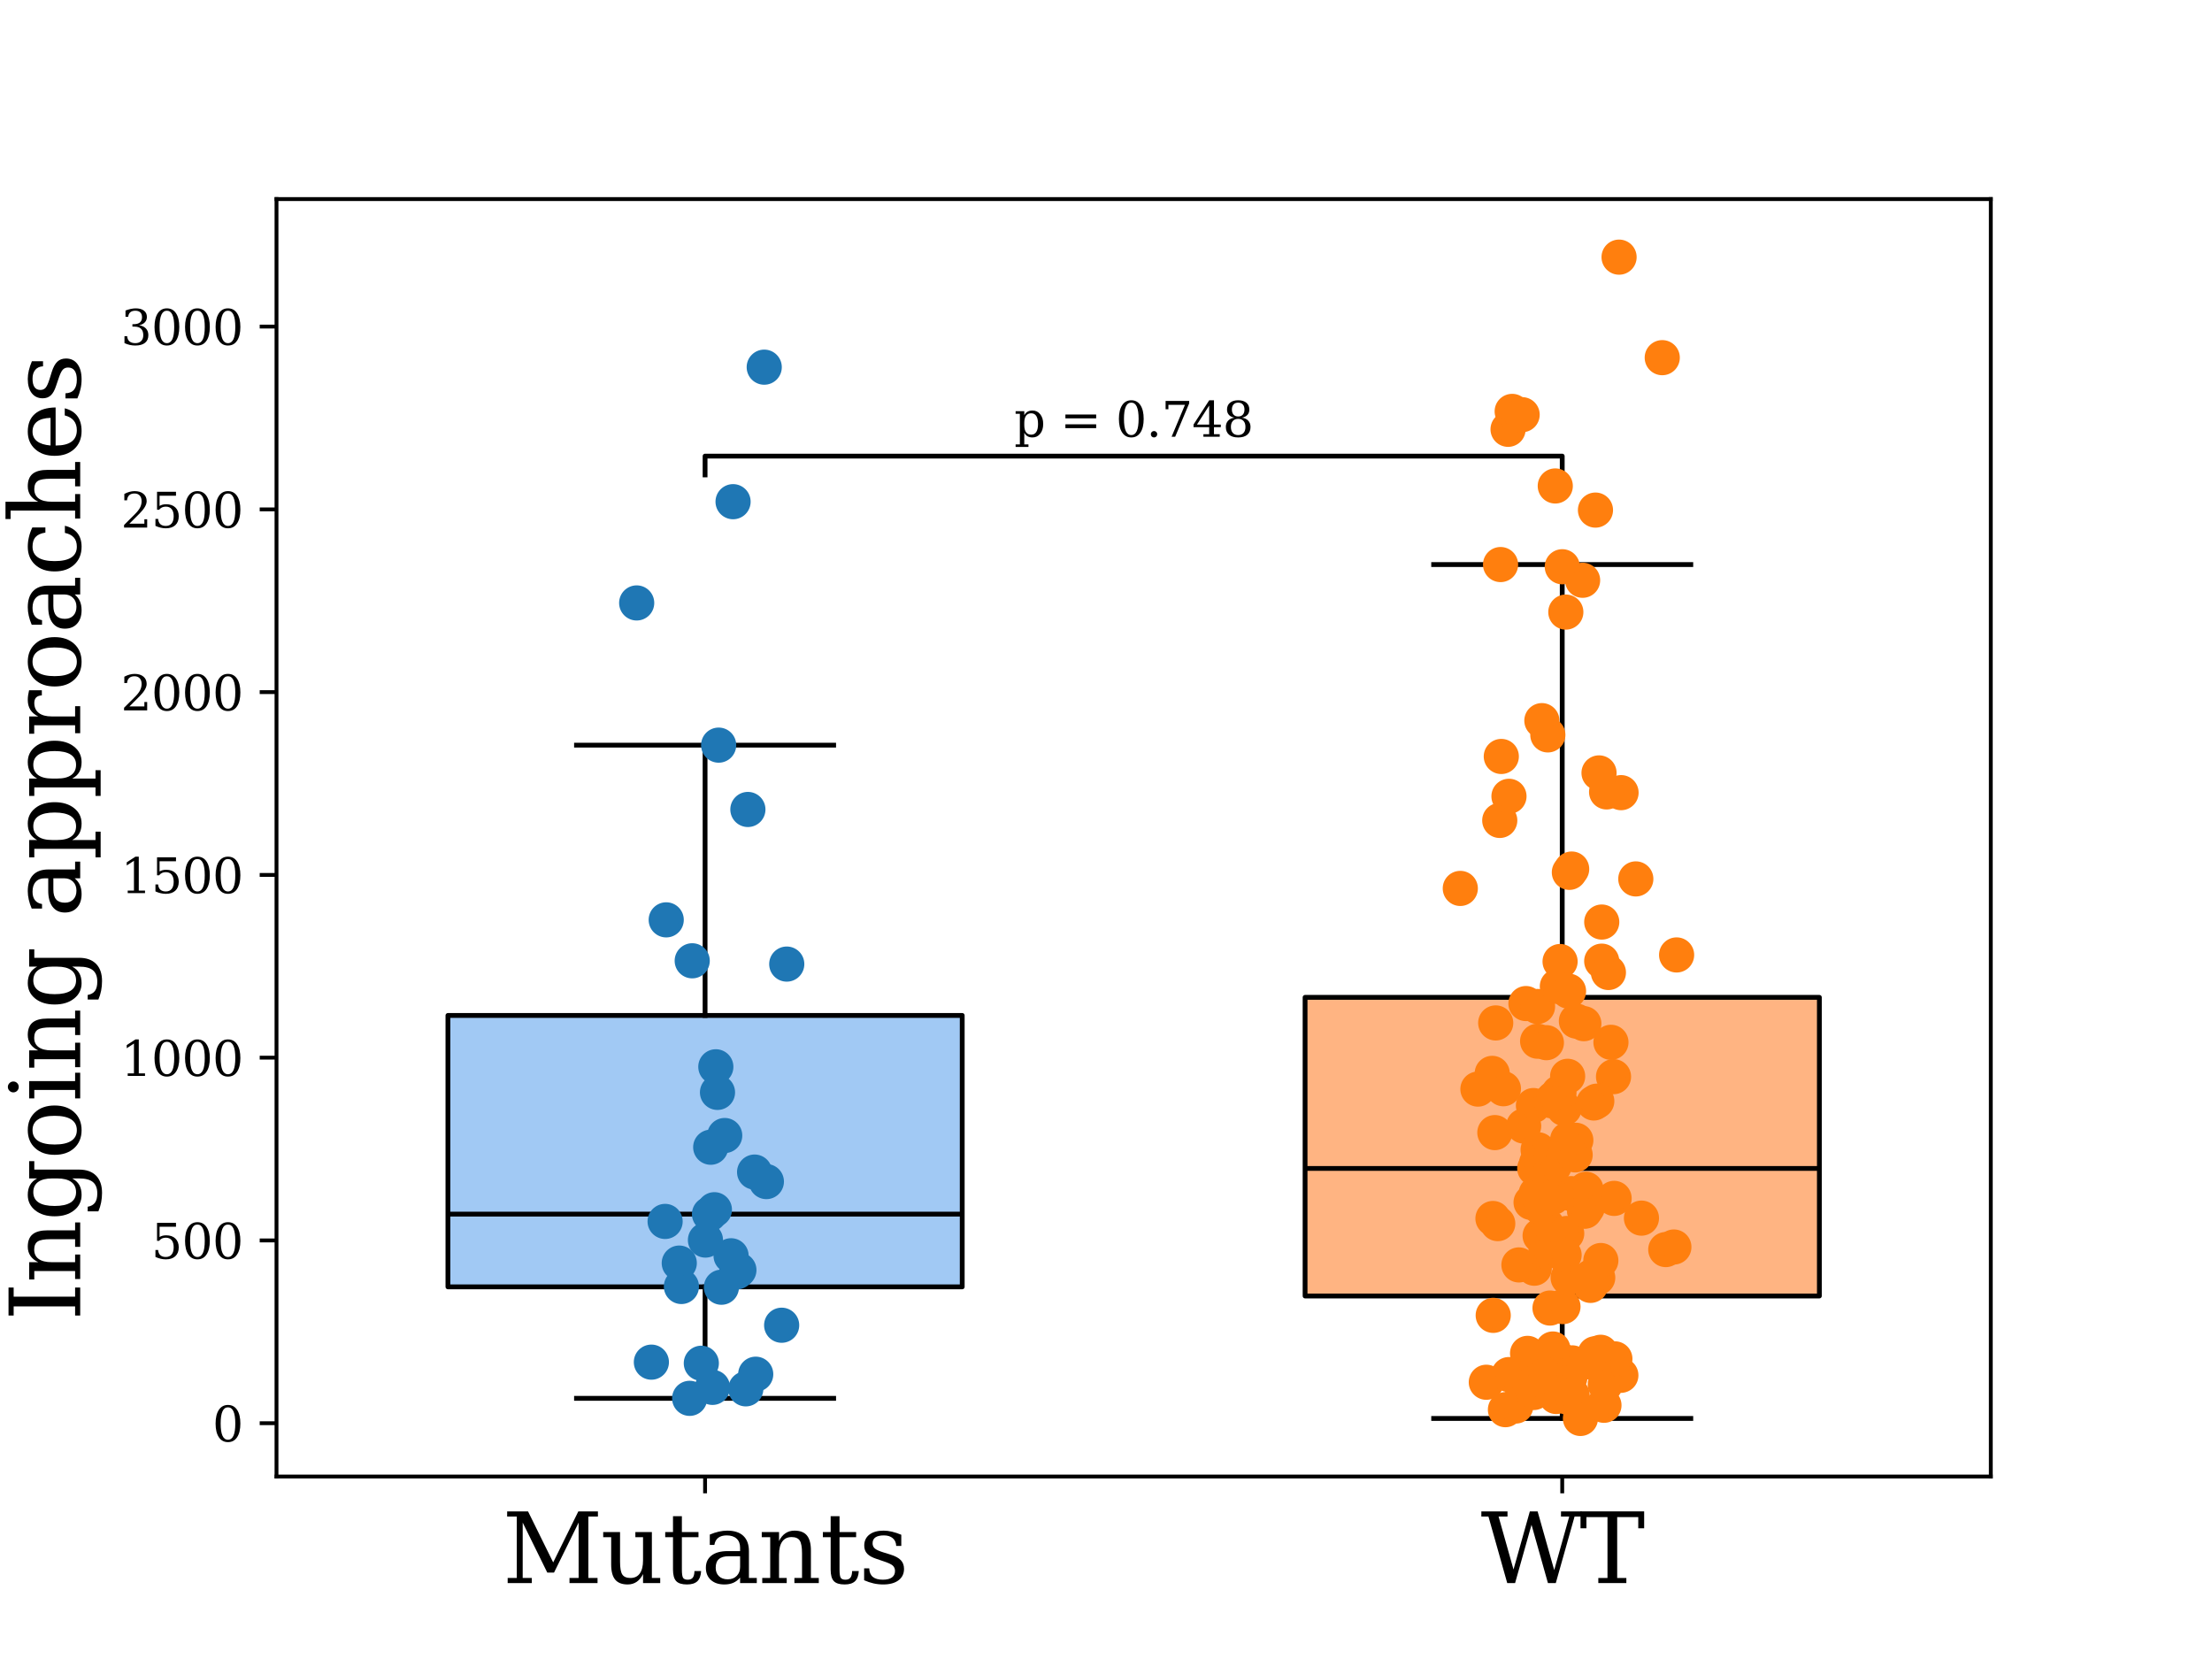 <?xml version="1.0" encoding="utf-8" standalone="no"?>
<!DOCTYPE svg PUBLIC "-//W3C//DTD SVG 1.1//EN"
  "http://www.w3.org/Graphics/SVG/1.1/DTD/svg11.dtd">
<svg xmlns:xlink="http://www.w3.org/1999/xlink" width="460.8pt" height="345.6pt" viewBox="0 0 460.8 345.6" xmlns="http://www.w3.org/2000/svg" version="1.1">
 <defs>
  <style type="text/css">*{stroke-linejoin: round; stroke-linecap: butt}</style>
 </defs>
 <g id="figure_1">
  <g id="patch_1">
   <path d="M 0 345.6 
L 460.8 345.6 
L 460.8 0 
L 0 0 
z
" style="fill: #ffffff"/>
  </g>
  <g id="axes_1">
   <g id="patch_2">
    <path d="M 57.6 307.584 
L 414.72 307.584 
L 414.72 41.472 
L 57.6 41.472 
z
" style="fill: #ffffff"/>
   </g>
   <g id="patch_3">
    <path d="M 93.312 268.075 
L 200.448 268.075 
L 200.448 211.536 
L 93.312 211.536 
L 93.312 268.075 
z
" clip-path="url(#p18b56a3b6f)" style="fill: #a1c9f4; stroke: #000000; stroke-linejoin: miter"/>
   </g>
   <g id="line2d_1">
    <path d="M 146.88 268.075 
L 146.88 291.3 
" clip-path="url(#p18b56a3b6f)" style="fill: none; stroke: #000000; stroke-linecap: square"/>
   </g>
   <g id="line2d_2">
    <path d="M 146.88 211.536 
L 146.88 155.225 
" clip-path="url(#p18b56a3b6f)" style="fill: none; stroke: #000000; stroke-linecap: square"/>
   </g>
   <g id="line2d_3">
    <path d="M 120.096 291.3 
L 173.664 291.3 
" clip-path="url(#p18b56a3b6f)" style="fill: none; stroke: #000000; stroke-linecap: square"/>
   </g>
   <g id="line2d_4">
    <path d="M 120.096 155.225 
L 173.664 155.225 
" clip-path="url(#p18b56a3b6f)" style="fill: none; stroke: #000000; stroke-linecap: square"/>
   </g>
   <g id="patch_4">
    <path d="M 271.872 269.979 
L 379.008 269.979 
L 379.008 207.766 
L 271.872 207.766 
L 271.872 269.979 
z
" clip-path="url(#p18b56a3b6f)" style="fill: #ffb482; stroke: #000000; stroke-linejoin: miter"/>
   </g>
   <g id="line2d_5">
    <path d="M 325.44 269.979 
L 325.44 295.488 
" clip-path="url(#p18b56a3b6f)" style="fill: none; stroke: #000000; stroke-linecap: square"/>
   </g>
   <g id="line2d_6">
    <path d="M 325.44 207.766 
L 325.44 117.608 
" clip-path="url(#p18b56a3b6f)" style="fill: none; stroke: #000000; stroke-linecap: square"/>
   </g>
   <g id="line2d_7">
    <path d="M 298.656 295.488 
L 352.224 295.488 
" clip-path="url(#p18b56a3b6f)" style="fill: none; stroke: #000000; stroke-linecap: square"/>
   </g>
   <g id="line2d_8">
    <path d="M 298.656 117.608 
L 352.224 117.608 
" clip-path="url(#p18b56a3b6f)" style="fill: none; stroke: #000000; stroke-linecap: square"/>
   </g>
   <g id="line2d_9">
    <path d="M 93.312 252.922 
L 200.448 252.922 
" clip-path="url(#p18b56a3b6f)" style="fill: none; stroke: #000000"/>
   </g>
   <g id="line2d_10">
    <path d="M 271.872 243.403 
L 379.008 243.403 
" clip-path="url(#p18b56a3b6f)" style="fill: none; stroke: #000000"/>
   </g>
   <g id="matplotlib.axis_1">
    <g id="xtick_1">
     <g id="line2d_11">
      <defs>
       <path id="m0b6b9c096f" d="M 0 0 
L 0 3.5 
" style="stroke: #000000; stroke-width: 0.8"/>
      </defs>
      <g>
       <use xlink:href="#m0b6b9c096f" x="146.88" y="307.584" style="stroke: #000000; stroke-width: 0.8"/>
      </g>
     </g>
     <g id="text_1">
      <!-- Mutants -->
      <g transform="translate(104.628 329.781) scale(0.2 -0.2)">
       <defs>
        <path id="DejaVuSerif-4d" d="M 353 0 
L 353 331 
L 947 331 
L 947 4331 
L 319 4331 
L 319 4666 
L 1678 4666 
L 3316 1344 
L 4953 4666 
L 6228 4666 
L 6228 4331 
L 5606 4331 
L 5606 331 
L 6203 331 
L 6203 0 
L 4378 0 
L 4378 331 
L 4972 331 
L 4972 3938 
L 3372 684 
L 2931 684 
L 1331 3938 
L 1331 331 
L 1925 331 
L 1925 0 
L 353 0 
z
" transform="scale(0.016)"/>
        <path id="DejaVuSerif-75" d="M 2266 3322 
L 3341 3322 
L 3341 331 
L 3884 331 
L 3884 0 
L 2766 0 
L 2766 588 
Q 2606 256 2353 82 
Q 2100 -91 1766 -91 
Q 1213 -91 952 223 
Q 691 538 691 1209 
L 691 2988 
L 172 2988 
L 172 3322 
L 1269 3322 
L 1269 1388 
Q 1269 781 1417 556 
Q 1566 331 1947 331 
Q 2347 331 2556 625 
Q 2766 919 2766 1478 
L 2766 2988 
L 2266 2988 
L 2266 3322 
z
" transform="scale(0.016)"/>
        <path id="DejaVuSerif-74" d="M 691 2988 
L 184 2988 
L 184 3322 
L 691 3322 
L 691 4353 
L 1269 4353 
L 1269 3322 
L 2350 3322 
L 2350 2988 
L 1269 2988 
L 1269 878 
Q 1269 456 1350 337 
Q 1431 219 1650 219 
Q 1875 219 1978 351 
Q 2081 484 2088 781 
L 2522 781 
Q 2497 328 2275 118 
Q 2053 -91 1600 -91 
Q 1103 -91 897 129 
Q 691 350 691 878 
L 691 2988 
z
" transform="scale(0.016)"/>
        <path id="DejaVuSerif-61" d="M 2547 1044 
L 2547 1747 
L 1806 1747 
Q 1378 1747 1168 1562 
Q 959 1378 959 997 
Q 959 650 1171 447 
Q 1384 244 1747 244 
Q 2106 244 2326 466 
Q 2547 688 2547 1044 
z
M 3122 2075 
L 3122 331 
L 3634 331 
L 3634 0 
L 2547 0 
L 2547 359 
Q 2356 128 2106 18 
Q 1856 -91 1522 -91 
Q 969 -91 644 203 
Q 319 497 319 997 
Q 319 1513 691 1797 
Q 1063 2081 1741 2081 
L 2547 2081 
L 2547 2309 
Q 2547 2688 2317 2895 
Q 2088 3103 1672 3103 
Q 1328 3103 1125 2947 
Q 922 2791 872 2484 
L 575 2484 
L 575 3156 
Q 875 3284 1158 3348 
Q 1441 3413 1709 3413 
Q 2400 3413 2761 3070 
Q 3122 2728 3122 2075 
z
" transform="scale(0.016)"/>
        <path id="DejaVuSerif-6e" d="M 263 0 
L 263 331 
L 781 331 
L 781 2988 
L 231 2988 
L 231 3322 
L 1356 3322 
L 1356 2731 
Q 1516 3069 1770 3241 
Q 2025 3413 2363 3413 
Q 2913 3413 3172 3097 
Q 3431 2781 3431 2113 
L 3431 331 
L 3944 331 
L 3944 0 
L 2356 0 
L 2356 331 
L 2853 331 
L 2853 1931 
Q 2853 2541 2703 2767 
Q 2553 2994 2175 2994 
Q 1775 2994 1565 2701 
Q 1356 2409 1356 1850 
L 1356 331 
L 1856 331 
L 1856 0 
L 263 0 
z
" transform="scale(0.016)"/>
        <path id="DejaVuSerif-73" d="M 359 184 
L 359 959 
L 691 959 
Q 703 588 923 403 
Q 1144 219 1575 219 
Q 1963 219 2166 364 
Q 2369 509 2369 788 
Q 2369 1006 2220 1140 
Q 2072 1275 1594 1428 
L 1178 1569 
Q 750 1706 558 1912 
Q 366 2119 366 2438 
Q 366 2894 700 3153 
Q 1034 3413 1625 3413 
Q 1888 3413 2178 3344 
Q 2469 3275 2778 3144 
L 2778 2419 
L 2447 2419 
Q 2434 2741 2221 2922 
Q 2009 3103 1644 3103 
Q 1281 3103 1095 2975 
Q 909 2847 909 2591 
Q 909 2381 1050 2254 
Q 1191 2128 1613 1997 
L 2069 1856 
Q 2541 1709 2748 1489 
Q 2956 1269 2956 922 
Q 2956 450 2595 179 
Q 2234 -91 1600 -91 
Q 1278 -91 972 -22 
Q 666 47 359 184 
z
" transform="scale(0.016)"/>
       </defs>
       <use xlink:href="#DejaVuSerif-4d"/>
       <use xlink:href="#DejaVuSerif-75" x="102.393"/>
       <use xlink:href="#DejaVuSerif-74" x="166.797"/>
       <use xlink:href="#DejaVuSerif-61" x="206.982"/>
       <use xlink:href="#DejaVuSerif-6e" x="266.602"/>
       <use xlink:href="#DejaVuSerif-74" x="331.006"/>
       <use xlink:href="#DejaVuSerif-73" x="371.191"/>
      </g>
     </g>
    </g>
    <g id="xtick_2">
     <g id="line2d_12">
      <g>
       <use xlink:href="#m0b6b9c096f" x="325.44" y="307.584" style="stroke: #000000; stroke-width: 0.8"/>
      </g>
     </g>
     <g id="text_2">
      <!-- WT -->
      <g transform="translate(308.492 329.781) scale(0.2 -0.2)">
       <defs>
        <path id="DejaVuSerif-57" d="M 4878 0 
L 4366 0 
L 3297 3794 
L 2228 0 
L 1716 0 
L 494 4331 
L 31 4331 
L 31 4666 
L 1734 4666 
L 1734 4331 
L 1153 4331 
L 2125 884 
L 3188 4666 
L 3694 4666 
L 4775 844 
L 5753 4331 
L 5216 4331 
L 5216 4666 
L 6559 4666 
L 6559 4331 
L 6100 4331 
L 4878 0 
z
" transform="scale(0.016)"/>
        <path id="DejaVuSerif-54" d="M 1222 0 
L 1222 331 
L 1819 331 
L 1819 4294 
L 447 4294 
L 447 3566 
L 63 3566 
L 63 4666 
L 4206 4666 
L 4206 3566 
L 3822 3566 
L 3822 4294 
L 2450 4294 
L 2450 331 
L 3047 331 
L 3047 0 
L 1222 0 
z
" transform="scale(0.016)"/>
       </defs>
       <use xlink:href="#DejaVuSerif-57"/>
       <use xlink:href="#DejaVuSerif-54" x="102.783"/>
      </g>
     </g>
    </g>
   </g>
   <g id="matplotlib.axis_2">
    <g id="ytick_1">
     <g id="line2d_13">
      <defs>
       <path id="m646c08d952" d="M 0 0 
L -3.5 0 
" style="stroke: #000000; stroke-width: 0.8"/>
      </defs>
      <g>
       <use xlink:href="#m646c08d952" x="57.6" y="296.478" style="stroke: #000000; stroke-width: 0.8"/>
      </g>
     </g>
     <g id="text_3">
      <!-- 0 -->
      <g transform="translate(44.237 300.277) scale(0.1 -0.1)">
       <defs>
        <path id="DejaVuSerif-30" d="M 2034 219 
Q 2513 219 2750 744 
Q 2988 1269 2988 2328 
Q 2988 3391 2750 3916 
Q 2513 4441 2034 4441 
Q 1556 4441 1318 3916 
Q 1081 3391 1081 2328 
Q 1081 1269 1318 744 
Q 1556 219 2034 219 
z
M 2034 -91 
Q 1275 -91 848 546 
Q 422 1184 422 2328 
Q 422 3475 848 4112 
Q 1275 4750 2034 4750 
Q 2797 4750 3222 4112 
Q 3647 3475 3647 2328 
Q 3647 1184 3222 546 
Q 2797 -91 2034 -91 
z
" transform="scale(0.016)"/>
       </defs>
       <use xlink:href="#DejaVuSerif-30"/>
      </g>
     </g>
    </g>
    <g id="ytick_2">
     <g id="line2d_14">
      <g>
       <use xlink:href="#m646c08d952" x="57.6" y="258.404" style="stroke: #000000; stroke-width: 0.8"/>
      </g>
     </g>
     <g id="text_4">
      <!-- 500 -->
      <g transform="translate(31.512 262.203) scale(0.1 -0.1)">
       <defs>
        <path id="DejaVuSerif-35" d="M 3219 4666 
L 3219 4153 
L 1081 4153 
L 1081 2816 
Q 1244 2928 1461 2984 
Q 1678 3041 1947 3041 
Q 2703 3041 3140 2622 
Q 3578 2203 3578 1478 
Q 3578 738 3136 323 
Q 2694 -91 1894 -91 
Q 1572 -91 1234 -12 
Q 897 66 544 225 
L 544 1131 
L 897 1131 
Q 925 688 1179 453 
Q 1434 219 1894 219 
Q 2388 219 2653 544 
Q 2919 869 2919 1478 
Q 2919 2084 2655 2407 
Q 2391 2731 1894 2731 
Q 1613 2731 1398 2631 
Q 1184 2531 1019 2322 
L 750 2322 
L 750 4666 
L 3219 4666 
z
" transform="scale(0.016)"/>
       </defs>
       <use xlink:href="#DejaVuSerif-35"/>
       <use xlink:href="#DejaVuSerif-30" x="63.623"/>
       <use xlink:href="#DejaVuSerif-30" x="127.246"/>
      </g>
     </g>
    </g>
    <g id="ytick_3">
     <g id="line2d_15">
      <g>
       <use xlink:href="#m646c08d952" x="57.6" y="220.331" style="stroke: #000000; stroke-width: 0.8"/>
      </g>
     </g>
     <g id="text_5">
      <!-- 1000 -->
      <g transform="translate(25.15 224.13) scale(0.1 -0.1)">
       <defs>
        <path id="DejaVuSerif-31" d="M 909 0 
L 909 331 
L 1722 331 
L 1722 4213 
L 781 3603 
L 781 4013 
L 1919 4750 
L 2350 4750 
L 2350 331 
L 3163 331 
L 3163 0 
L 909 0 
z
" transform="scale(0.016)"/>
       </defs>
       <use xlink:href="#DejaVuSerif-31"/>
       <use xlink:href="#DejaVuSerif-30" x="63.623"/>
       <use xlink:href="#DejaVuSerif-30" x="127.246"/>
       <use xlink:href="#DejaVuSerif-30" x="190.869"/>
      </g>
     </g>
    </g>
    <g id="ytick_4">
     <g id="line2d_16">
      <g>
       <use xlink:href="#m646c08d952" x="57.6" y="182.257" style="stroke: #000000; stroke-width: 0.8"/>
      </g>
     </g>
     <g id="text_6">
      <!-- 1500 -->
      <g transform="translate(25.15 186.056) scale(0.1 -0.1)">
       <use xlink:href="#DejaVuSerif-31"/>
       <use xlink:href="#DejaVuSerif-35" x="63.623"/>
       <use xlink:href="#DejaVuSerif-30" x="127.246"/>
       <use xlink:href="#DejaVuSerif-30" x="190.869"/>
      </g>
     </g>
    </g>
    <g id="ytick_5">
     <g id="line2d_17">
      <g>
       <use xlink:href="#m646c08d952" x="57.6" y="144.183" style="stroke: #000000; stroke-width: 0.8"/>
      </g>
     </g>
     <g id="text_7">
      <!-- 2000 -->
      <g transform="translate(25.15 147.983) scale(0.1 -0.1)">
       <defs>
        <path id="DejaVuSerif-32" d="M 819 3553 
L 469 3553 
L 469 4384 
Q 803 4563 1142 4656 
Q 1481 4750 1806 4750 
Q 2534 4750 2956 4397 
Q 3378 4044 3378 3438 
Q 3378 2753 2422 1800 
Q 2347 1728 2309 1691 
L 1131 513 
L 3078 513 
L 3078 1088 
L 3444 1088 
L 3444 0 
L 434 0 
L 434 341 
L 1850 1753 
Q 2319 2222 2519 2614 
Q 2719 3006 2719 3438 
Q 2719 3909 2473 4175 
Q 2228 4441 1797 4441 
Q 1350 4441 1106 4219 
Q 863 3997 819 3553 
z
" transform="scale(0.016)"/>
       </defs>
       <use xlink:href="#DejaVuSerif-32"/>
       <use xlink:href="#DejaVuSerif-30" x="63.623"/>
       <use xlink:href="#DejaVuSerif-30" x="127.246"/>
       <use xlink:href="#DejaVuSerif-30" x="190.869"/>
      </g>
     </g>
    </g>
    <g id="ytick_6">
     <g id="line2d_18">
      <g>
       <use xlink:href="#m646c08d952" x="57.6" y="106.11" style="stroke: #000000; stroke-width: 0.8"/>
      </g>
     </g>
     <g id="text_8">
      <!-- 2500 -->
      <g transform="translate(25.15 109.909) scale(0.1 -0.1)">
       <use xlink:href="#DejaVuSerif-32"/>
       <use xlink:href="#DejaVuSerif-35" x="63.623"/>
       <use xlink:href="#DejaVuSerif-30" x="127.246"/>
       <use xlink:href="#DejaVuSerif-30" x="190.869"/>
      </g>
     </g>
    </g>
    <g id="ytick_7">
     <g id="line2d_19">
      <g>
       <use xlink:href="#m646c08d952" x="57.6" y="68.036" style="stroke: #000000; stroke-width: 0.8"/>
      </g>
     </g>
     <g id="text_9">
      <!-- 3000 -->
      <g transform="translate(25.15 71.835) scale(0.1 -0.1)">
       <defs>
        <path id="DejaVuSerif-33" d="M 622 4469 
Q 988 4606 1323 4678 
Q 1659 4750 1953 4750 
Q 2638 4750 3022 4454 
Q 3406 4159 3406 3634 
Q 3406 3213 3140 2930 
Q 2875 2647 2388 2547 
Q 2963 2466 3280 2130 
Q 3597 1794 3597 1259 
Q 3597 606 3158 257 
Q 2719 -91 1894 -91 
Q 1528 -91 1179 -12 
Q 831 66 488 225 
L 488 1131 
L 838 1131 
Q 869 681 1141 450 
Q 1413 219 1906 219 
Q 2384 219 2661 495 
Q 2938 772 2938 1253 
Q 2938 1803 2653 2086 
Q 2369 2369 1819 2369 
L 1522 2369 
L 1522 2688 
L 1678 2688 
Q 2225 2688 2498 2914 
Q 2772 3141 2772 3597 
Q 2772 4006 2547 4223 
Q 2322 4441 1900 4441 
Q 1478 4441 1245 4241 
Q 1013 4041 972 3647 
L 622 3647 
L 622 4469 
z
" transform="scale(0.016)"/>
       </defs>
       <use xlink:href="#DejaVuSerif-33"/>
       <use xlink:href="#DejaVuSerif-30" x="63.623"/>
       <use xlink:href="#DejaVuSerif-30" x="127.246"/>
       <use xlink:href="#DejaVuSerif-30" x="190.869"/>
      </g>
     </g>
    </g>
    <g id="text_10">
     <!-- Ingoing approaches -->
     <g transform="translate(16.706 275.178) rotate(-90) scale(0.2 -0.2)">
      <defs>
       <path id="DejaVuSerif-49" d="M 1581 331 
L 2175 331 
L 2175 0 
L 353 0 
L 353 331 
L 947 331 
L 947 4331 
L 353 4331 
L 353 4666 
L 2175 4666 
L 2175 4331 
L 1581 4331 
L 1581 331 
z
" transform="scale(0.016)"/>
       <path id="DejaVuSerif-67" d="M 3359 2988 
L 3359 72 
Q 3359 -644 2965 -1033 
Q 2572 -1422 1844 -1422 
Q 1516 -1422 1216 -1362 
Q 916 -1303 641 -1184 
L 641 -488 
L 941 -488 
Q 997 -813 1206 -963 
Q 1416 -1113 1806 -1113 
Q 2313 -1113 2548 -827 
Q 2784 -541 2784 72 
L 2784 519 
Q 2616 206 2355 57 
Q 2094 -91 1709 -91 
Q 1097 -91 708 395 
Q 319 881 319 1663 
Q 319 2444 706 2928 
Q 1094 3413 1709 3413 
Q 2094 3413 2355 3264 
Q 2616 3116 2784 2803 
L 2784 3322 
L 3909 3322 
L 3909 2988 
L 3359 2988 
z
M 2784 1825 
Q 2784 2422 2554 2737 
Q 2325 3053 1888 3053 
Q 1444 3053 1217 2703 
Q 991 2353 991 1663 
Q 991 975 1217 622 
Q 1444 269 1888 269 
Q 2325 269 2554 583 
Q 2784 897 2784 1497 
L 2784 1825 
z
" transform="scale(0.016)"/>
       <path id="DejaVuSerif-6f" d="M 1925 219 
Q 2388 219 2623 584 
Q 2859 950 2859 1663 
Q 2859 2375 2623 2739 
Q 2388 3103 1925 3103 
Q 1463 3103 1227 2739 
Q 991 2375 991 1663 
Q 991 950 1228 584 
Q 1466 219 1925 219 
z
M 1925 -91 
Q 1200 -91 759 389 
Q 319 869 319 1663 
Q 319 2456 758 2934 
Q 1197 3413 1925 3413 
Q 2653 3413 3092 2934 
Q 3531 2456 3531 1663 
Q 3531 869 3092 389 
Q 2653 -91 1925 -91 
z
" transform="scale(0.016)"/>
       <path id="DejaVuSerif-69" d="M 622 4353 
Q 622 4497 726 4603 
Q 831 4709 978 4709 
Q 1122 4709 1226 4603 
Q 1331 4497 1331 4353 
Q 1331 4206 1228 4103 
Q 1125 4000 978 4000 
Q 831 4000 726 4103 
Q 622 4206 622 4353 
z
M 1356 331 
L 1900 331 
L 1900 0 
L 231 0 
L 231 331 
L 781 331 
L 781 2988 
L 231 2988 
L 231 3322 
L 1356 3322 
L 1356 331 
z
" transform="scale(0.016)"/>
       <path id="DejaVuSerif-20" transform="scale(0.016)"/>
       <path id="DejaVuSerif-70" d="M 1313 1825 
L 1313 1497 
Q 1313 897 1542 583 
Q 1772 269 2209 269 
Q 2650 269 2876 622 
Q 3103 975 3103 1663 
Q 3103 2353 2876 2703 
Q 2650 3053 2209 3053 
Q 1772 3053 1542 2737 
Q 1313 2422 1313 1825 
z
M 738 2988 
L 184 2988 
L 184 3322 
L 1313 3322 
L 1313 2803 
Q 1481 3116 1742 3264 
Q 2003 3413 2388 3413 
Q 3000 3413 3387 2928 
Q 3775 2444 3775 1663 
Q 3775 881 3387 395 
Q 3000 -91 2388 -91 
Q 2003 -91 1742 57 
Q 1481 206 1313 519 
L 1313 -997 
L 1856 -997 
L 1856 -1331 
L 184 -1331 
L 184 -997 
L 738 -997 
L 738 2988 
z
" transform="scale(0.016)"/>
       <path id="DejaVuSerif-72" d="M 3059 3328 
L 3059 2497 
L 2728 2497 
Q 2713 2744 2591 2866 
Q 2469 2988 2234 2988 
Q 1809 2988 1582 2694 
Q 1356 2400 1356 1850 
L 1356 331 
L 2022 331 
L 2022 0 
L 263 0 
L 263 331 
L 781 331 
L 781 2994 
L 231 2994 
L 231 3322 
L 1356 3322 
L 1356 2731 
Q 1525 3078 1790 3245 
Q 2056 3413 2438 3413 
Q 2578 3413 2733 3391 
Q 2888 3369 3059 3328 
z
" transform="scale(0.016)"/>
       <path id="DejaVuSerif-63" d="M 3291 997 
Q 3169 466 2822 187 
Q 2475 -91 1925 -91 
Q 1200 -91 759 389 
Q 319 869 319 1663 
Q 319 2459 759 2936 
Q 1200 3413 1925 3413 
Q 2241 3413 2553 3339 
Q 2866 3266 3181 3116 
L 3181 2266 
L 2847 2266 
Q 2781 2703 2561 2903 
Q 2341 3103 1931 3103 
Q 1466 3103 1228 2742 
Q 991 2381 991 1663 
Q 991 944 1227 581 
Q 1463 219 1931 219 
Q 2303 219 2525 412 
Q 2747 606 2828 997 
L 3291 997 
z
" transform="scale(0.016)"/>
       <path id="DejaVuSerif-68" d="M 263 0 
L 263 331 
L 781 331 
L 781 4531 
L 231 4531 
L 231 4863 
L 1356 4863 
L 1356 2731 
Q 1516 3069 1770 3241 
Q 2025 3413 2363 3413 
Q 2913 3413 3172 3097 
Q 3431 2781 3431 2113 
L 3431 331 
L 3944 331 
L 3944 0 
L 2356 0 
L 2356 331 
L 2853 331 
L 2853 1931 
Q 2853 2541 2704 2764 
Q 2556 2988 2175 2988 
Q 1775 2988 1565 2697 
Q 1356 2406 1356 1850 
L 1356 331 
L 1856 331 
L 1856 0 
L 263 0 
z
" transform="scale(0.016)"/>
       <path id="DejaVuSerif-65" d="M 3469 1600 
L 991 1600 
L 991 1575 
Q 991 903 1244 561 
Q 1497 219 1991 219 
Q 2369 219 2611 417 
Q 2853 616 2950 1006 
L 3413 1006 
Q 3275 459 2904 184 
Q 2534 -91 1931 -91 
Q 1203 -91 761 389 
Q 319 869 319 1663 
Q 319 2450 753 2931 
Q 1188 3413 1894 3413 
Q 2647 3413 3050 2948 
Q 3453 2484 3469 1600 
z
M 2791 1931 
Q 2772 2513 2545 2808 
Q 2319 3103 1894 3103 
Q 1497 3103 1269 2806 
Q 1041 2509 991 1931 
L 2791 1931 
z
" transform="scale(0.016)"/>
      </defs>
      <use xlink:href="#DejaVuSerif-49"/>
      <use xlink:href="#DejaVuSerif-6e" x="39.502"/>
      <use xlink:href="#DejaVuSerif-67" x="103.906"/>
      <use xlink:href="#DejaVuSerif-6f" x="167.92"/>
      <use xlink:href="#DejaVuSerif-69" x="228.125"/>
      <use xlink:href="#DejaVuSerif-6e" x="260.107"/>
      <use xlink:href="#DejaVuSerif-67" x="324.512"/>
      <use xlink:href="#DejaVuSerif-20" x="388.525"/>
      <use xlink:href="#DejaVuSerif-61" x="420.312"/>
      <use xlink:href="#DejaVuSerif-70" x="479.932"/>
      <use xlink:href="#DejaVuSerif-70" x="543.945"/>
      <use xlink:href="#DejaVuSerif-72" x="607.959"/>
      <use xlink:href="#DejaVuSerif-6f" x="655.762"/>
      <use xlink:href="#DejaVuSerif-61" x="715.967"/>
      <use xlink:href="#DejaVuSerif-63" x="775.586"/>
      <use xlink:href="#DejaVuSerif-68" x="831.592"/>
      <use xlink:href="#DejaVuSerif-65" x="895.996"/>
      <use xlink:href="#DejaVuSerif-73" x="955.176"/>
     </g>
    </g>
   </g>
   <g id="line2d_20">
    <path d="M 146.88 98.93 
L 146.88 95.017 
L 325.44 95.017 
L 325.44 98.93 
" clip-path="url(#p18b56a3b6f)" style="fill: none; stroke: #000000; stroke-linecap: square"/>
   </g>
   <g id="PathCollection_1">
    <defs>
     <path id="m0ceed8af63" d="M 0 3.162 
C 0.839 3.162 1.643 2.829 2.236 2.236 
C 2.829 1.643 3.162 0.839 3.162 0 
C 3.162 -0.839 2.829 -1.643 2.236 -2.236 
C 1.643 -2.829 0.839 -3.162 0 -3.162 
C -0.839 -3.162 -1.643 -2.829 -2.236 -2.236 
C -2.829 -1.643 -3.162 -0.839 -3.162 0 
C -3.162 0.839 -2.829 1.643 -2.236 2.236 
C -1.643 2.829 -0.839 3.162 0 3.162 
z
" style="stroke: #1f77b4"/>
    </defs>
    <g clip-path="url(#p18b56a3b6f)">
     <use xlink:href="#m0ceed8af63" x="138.786" y="191.623" style="fill: #1f77b4; stroke: #1f77b4"/>
     <use xlink:href="#m0ceed8af63" x="159.65" y="246.145" style="fill: #1f77b4; stroke: #1f77b4"/>
     <use xlink:href="#m0ceed8af63" x="157.197" y="244.165" style="fill: #1f77b4; stroke: #1f77b4"/>
     <use xlink:href="#m0ceed8af63" x="147.803" y="252.922" style="fill: #1f77b4; stroke: #1f77b4"/>
     <use xlink:href="#m0ceed8af63" x="141.949" y="267.999" style="fill: #1f77b4; stroke: #1f77b4"/>
     <use xlink:href="#m0ceed8af63" x="149.708" y="155.225" style="fill: #1f77b4; stroke: #1f77b4"/>
     <use xlink:href="#m0ceed8af63" x="153.481" y="264.953" style="fill: #1f77b4; stroke: #1f77b4"/>
     <use xlink:href="#m0ceed8af63" x="148.055" y="238.987" style="fill: #1f77b4; stroke: #1f77b4"/>
     <use xlink:href="#m0ceed8af63" x="146.959" y="258.328" style="fill: #1f77b4; stroke: #1f77b4"/>
     <use xlink:href="#m0ceed8af63" x="159.203" y="76.488" style="fill: #1f77b4; stroke: #1f77b4"/>
     <use xlink:href="#m0ceed8af63" x="153.926" y="264.572" style="fill: #1f77b4; stroke: #1f77b4"/>
     <use xlink:href="#m0ceed8af63" x="138.555" y="254.445" style="fill: #1f77b4; stroke: #1f77b4"/>
     <use xlink:href="#m0ceed8af63" x="149.467" y="227.565" style="fill: #1f77b4; stroke: #1f77b4"/>
     <use xlink:href="#m0ceed8af63" x="152.296" y="261.602" style="fill: #1f77b4; stroke: #1f77b4"/>
     <use xlink:href="#m0ceed8af63" x="149.121" y="222.234" style="fill: #1f77b4; stroke: #1f77b4"/>
     <use xlink:href="#m0ceed8af63" x="155.798" y="168.627" style="fill: #1f77b4; stroke: #1f77b4"/>
     <use xlink:href="#m0ceed8af63" x="152.711" y="104.511" style="fill: #1f77b4; stroke: #1f77b4"/>
     <use xlink:href="#m0ceed8af63" x="155.366" y="289.32" style="fill: #1f77b4; stroke: #1f77b4"/>
     <use xlink:href="#m0ceed8af63" x="157.43" y="286.274" style="fill: #1f77b4; stroke: #1f77b4"/>
     <use xlink:href="#m0ceed8af63" x="143.667" y="291.3" style="fill: #1f77b4; stroke: #1f77b4"/>
     <use xlink:href="#m0ceed8af63" x="148.426" y="289.015" style="fill: #1f77b4; stroke: #1f77b4"/>
     <use xlink:href="#m0ceed8af63" x="135.694" y="283.761" style="fill: #1f77b4; stroke: #1f77b4"/>
     <use xlink:href="#m0ceed8af63" x="146.099" y="283.99" style="fill: #1f77b4; stroke: #1f77b4"/>
     <use xlink:href="#m0ceed8af63" x="150.282" y="268.151" style="fill: #1f77b4; stroke: #1f77b4"/>
     <use xlink:href="#m0ceed8af63" x="132.633" y="125.603" style="fill: #1f77b4; stroke: #1f77b4"/>
     <use xlink:href="#m0ceed8af63" x="144.202" y="200.152" style="fill: #1f77b4; stroke: #1f77b4"/>
     <use xlink:href="#m0ceed8af63" x="150.971" y="236.55" style="fill: #1f77b4; stroke: #1f77b4"/>
     <use xlink:href="#m0ceed8af63" x="162.833" y="276.07" style="fill: #1f77b4; stroke: #1f77b4"/>
     <use xlink:href="#m0ceed8af63" x="148.822" y="252.008" style="fill: #1f77b4; stroke: #1f77b4"/>
     <use xlink:href="#m0ceed8af63" x="141.503" y="263.125" style="fill: #1f77b4; stroke: #1f77b4"/>
     <use xlink:href="#m0ceed8af63" x="163.895" y="200.837" style="fill: #1f77b4; stroke: #1f77b4"/>
    </g>
   </g>
   <g id="PathCollection_2">
    <defs>
     <path id="m53466b677d" d="M 0 3.162 
C 0.839 3.162 1.643 2.829 2.236 2.236 
C 2.829 1.643 3.162 0.839 3.162 0 
C 3.162 -0.839 2.829 -1.643 2.236 -2.236 
C 1.643 -2.829 0.839 -3.162 0 -3.162 
C -0.839 -3.162 -1.643 -2.829 -2.236 -2.236 
C -2.829 -1.643 -3.162 -0.839 -3.162 0 
C -3.162 0.839 -2.829 1.643 -2.236 2.236 
C -1.643 2.829 -0.839 3.162 0 3.162 
z
" style="stroke: #ff7f0e"/>
    </defs>
    <g clip-path="url(#p18b56a3b6f)">
     <use xlink:href="#m53466b677d" x="319.714" y="243.403" style="fill: #ff7f0e; stroke: #ff7f0e"/>
     <use xlink:href="#m53466b677d" x="317.407" y="234.57" style="fill: #ff7f0e; stroke: #ff7f0e"/>
     <use xlink:href="#m53466b677d" x="325.824" y="230.915" style="fill: #ff7f0e; stroke: #ff7f0e"/>
     <use xlink:href="#m53466b677d" x="331.336" y="267.77" style="fill: #ff7f0e; stroke: #ff7f0e"/>
     <use xlink:href="#m53466b677d" x="347.011" y="260.308" style="fill: #ff7f0e; stroke: #ff7f0e"/>
     <use xlink:href="#m53466b677d" x="320.418" y="239.52" style="fill: #ff7f0e; stroke: #ff7f0e"/>
     <use xlink:href="#m53466b677d" x="322.358" y="255.435" style="fill: #ff7f0e; stroke: #ff7f0e"/>
     <use xlink:href="#m53466b677d" x="321.811" y="249.267" style="fill: #ff7f0e; stroke: #ff7f0e"/>
     <use xlink:href="#m53466b677d" x="320.429" y="283.761" style="fill: #ff7f0e; stroke: #ff7f0e"/>
     <use xlink:href="#m53466b677d" x="319.442" y="230.306" style="fill: #ff7f0e; stroke: #ff7f0e"/>
     <use xlink:href="#m53466b677d" x="309.626" y="287.949" style="fill: #ff7f0e; stroke: #ff7f0e"/>
     <use xlink:href="#m53466b677d" x="323.217" y="229.316" style="fill: #ff7f0e; stroke: #ff7f0e"/>
     <use xlink:href="#m53466b677d" x="331.78" y="283.837" style="fill: #ff7f0e; stroke: #ff7f0e"/>
     <use xlink:href="#m53466b677d" x="318.951" y="250.485" style="fill: #ff7f0e; stroke: #ff7f0e"/>
     <use xlink:href="#m53466b677d" x="336.409" y="283.076" style="fill: #ff7f0e; stroke: #ff7f0e"/>
     <use xlink:href="#m53466b677d" x="329.685" y="120.882" style="fill: #ff7f0e; stroke: #ff7f0e"/>
     <use xlink:href="#m53466b677d" x="324.425" y="205.482" style="fill: #ff7f0e; stroke: #ff7f0e"/>
     <use xlink:href="#m53466b677d" x="332.836" y="266.171" style="fill: #ff7f0e; stroke: #ff7f0e"/>
     <use xlink:href="#m53466b677d" x="333.444" y="281.705" style="fill: #ff7f0e; stroke: #ff7f0e"/>
     <use xlink:href="#m53466b677d" x="310.858" y="223.605" style="fill: #ff7f0e; stroke: #ff7f0e"/>
     <use xlink:href="#m53466b677d" x="319.618" y="264.191" style="fill: #ff7f0e; stroke: #ff7f0e"/>
     <use xlink:href="#m53466b677d" x="320.078" y="287.112" style="fill: #ff7f0e; stroke: #ff7f0e"/>
     <use xlink:href="#m53466b677d" x="320.836" y="257.414" style="fill: #ff7f0e; stroke: #ff7f0e"/>
     <use xlink:href="#m53466b677d" x="321.052" y="251.627" style="fill: #ff7f0e; stroke: #ff7f0e"/>
     <use xlink:href="#m53466b677d" x="311.011" y="253.835" style="fill: #ff7f0e; stroke: #ff7f0e"/>
     <use xlink:href="#m53466b677d" x="320.113" y="242.261" style="fill: #ff7f0e; stroke: #ff7f0e"/>
     <use xlink:href="#m53466b677d" x="312.748" y="157.585" style="fill: #ff7f0e; stroke: #ff7f0e"/>
     <use xlink:href="#m53466b677d" x="317.882" y="209.061" style="fill: #ff7f0e; stroke: #ff7f0e"/>
     <use xlink:href="#m53466b677d" x="326.928" y="181.724" style="fill: #ff7f0e; stroke: #ff7f0e"/>
     <use xlink:href="#m53466b677d" x="322.895" y="272.492" style="fill: #ff7f0e; stroke: #ff7f0e"/>
     <use xlink:href="#m53466b677d" x="312.427" y="170.911" style="fill: #ff7f0e; stroke: #ff7f0e"/>
     <use xlink:href="#m53466b677d" x="331.518" y="265.943" style="fill: #ff7f0e; stroke: #ff7f0e"/>
     <use xlink:href="#m53466b677d" x="327.275" y="248.657" style="fill: #ff7f0e; stroke: #ff7f0e"/>
     <use xlink:href="#m53466b677d" x="313.61" y="293.66" style="fill: #ff7f0e; stroke: #ff7f0e"/>
     <use xlink:href="#m53466b677d" x="329.235" y="295.488" style="fill: #ff7f0e; stroke: #ff7f0e"/>
     <use xlink:href="#m53466b677d" x="341.945" y="253.759" style="fill: #ff7f0e; stroke: #ff7f0e"/>
     <use xlink:href="#m53466b677d" x="315.776" y="292.899" style="fill: #ff7f0e; stroke: #ff7f0e"/>
     <use xlink:href="#m53466b677d" x="325.091" y="283.304" style="fill: #ff7f0e; stroke: #ff7f0e"/>
     <use xlink:href="#m53466b677d" x="326.493" y="285.056" style="fill: #ff7f0e; stroke: #ff7f0e"/>
     <use xlink:href="#m53466b677d" x="318.219" y="281.934" style="fill: #ff7f0e; stroke: #ff7f0e"/>
     <use xlink:href="#m53466b677d" x="322.085" y="240.586" style="fill: #ff7f0e; stroke: #ff7f0e"/>
     <use xlink:href="#m53466b677d" x="311.064" y="274.014" style="fill: #ff7f0e; stroke: #ff7f0e"/>
     <use xlink:href="#m53466b677d" x="324.626" y="260.613" style="fill: #ff7f0e; stroke: #ff7f0e"/>
     <use xlink:href="#m53466b677d" x="323.735" y="242.946" style="fill: #ff7f0e; stroke: #ff7f0e"/>
     <use xlink:href="#m53466b677d" x="336.249" y="249.647" style="fill: #ff7f0e; stroke: #ff7f0e"/>
     <use xlink:href="#m53466b677d" x="333.667" y="200.228" style="fill: #ff7f0e; stroke: #ff7f0e"/>
     <use xlink:href="#m53466b677d" x="307.88" y="226.879" style="fill: #ff7f0e; stroke: #ff7f0e"/>
     <use xlink:href="#m53466b677d" x="336.125" y="224.29" style="fill: #ff7f0e; stroke: #ff7f0e"/>
     <use xlink:href="#m53466b677d" x="327.527" y="283.914" style="fill: #ff7f0e; stroke: #ff7f0e"/>
     <use xlink:href="#m53466b677d" x="314.158" y="89.433" style="fill: #ff7f0e; stroke: #ff7f0e"/>
     <use xlink:href="#m53466b677d" x="315.015" y="85.702" style="fill: #ff7f0e; stroke: #ff7f0e"/>
     <use xlink:href="#m53466b677d" x="333.107" y="161.012" style="fill: #ff7f0e; stroke: #ff7f0e"/>
     <use xlink:href="#m53466b677d" x="335.061" y="202.588" style="fill: #ff7f0e; stroke: #ff7f0e"/>
     <use xlink:href="#m53466b677d" x="324.762" y="227.641" style="fill: #ff7f0e; stroke: #ff7f0e"/>
     <use xlink:href="#m53466b677d" x="330.101" y="252.236" style="fill: #ff7f0e; stroke: #ff7f0e"/>
     <use xlink:href="#m53466b677d" x="320.005" y="248.657" style="fill: #ff7f0e; stroke: #ff7f0e"/>
     <use xlink:href="#m53466b677d" x="323.611" y="228.859" style="fill: #ff7f0e; stroke: #ff7f0e"/>
     <use xlink:href="#m53466b677d" x="322.442" y="153.093" style="fill: #ff7f0e; stroke: #ff7f0e"/>
     <use xlink:href="#m53466b677d" x="311.405" y="235.941" style="fill: #ff7f0e; stroke: #ff7f0e"/>
     <use xlink:href="#m53466b677d" x="312.01" y="254.901" style="fill: #ff7f0e; stroke: #ff7f0e"/>
     <use xlink:href="#m53466b677d" x="328.275" y="237.54" style="fill: #ff7f0e; stroke: #ff7f0e"/>
     <use xlink:href="#m53466b677d" x="330.67" y="251.551" style="fill: #ff7f0e; stroke: #ff7f0e"/>
     <use xlink:href="#m53466b677d" x="322.06" y="260.613" style="fill: #ff7f0e; stroke: #ff7f0e"/>
     <use xlink:href="#m53466b677d" x="337.695" y="165.124" style="fill: #ff7f0e; stroke: #ff7f0e"/>
     <use xlink:href="#m53466b677d" x="330.378" y="247.744" style="fill: #ff7f0e; stroke: #ff7f0e"/>
     <use xlink:href="#m53466b677d" x="320.297" y="209.67" style="fill: #ff7f0e; stroke: #ff7f0e"/>
     <use xlink:href="#m53466b677d" x="313.188" y="226.803" style="fill: #ff7f0e; stroke: #ff7f0e"/>
     <use xlink:href="#m53466b677d" x="348.697" y="259.775" style="fill: #ff7f0e; stroke: #ff7f0e"/>
     <use xlink:href="#m53466b677d" x="326.568" y="224.214" style="fill: #ff7f0e; stroke: #ff7f0e"/>
     <use xlink:href="#m53466b677d" x="314.329" y="286.35" style="fill: #ff7f0e; stroke: #ff7f0e"/>
     <use xlink:href="#m53466b677d" x="337.654" y="286.503" style="fill: #ff7f0e; stroke: #ff7f0e"/>
     <use xlink:href="#m53466b677d" x="319.528" y="290.082" style="fill: #ff7f0e; stroke: #ff7f0e"/>
     <use xlink:href="#m53466b677d" x="334.399" y="288.406" style="fill: #ff7f0e; stroke: #ff7f0e"/>
     <use xlink:href="#m53466b677d" x="323.341" y="287.188" style="fill: #ff7f0e; stroke: #ff7f0e"/>
     <use xlink:href="#m53466b677d" x="318.822" y="288.635" style="fill: #ff7f0e; stroke: #ff7f0e"/>
     <use xlink:href="#m53466b677d" x="327.032" y="286.96" style="fill: #ff7f0e; stroke: #ff7f0e"/>
     <use xlink:href="#m53466b677d" x="324.189" y="290.919" style="fill: #ff7f0e; stroke: #ff7f0e"/>
     <use xlink:href="#m53466b677d" x="323.493" y="281.02" style="fill: #ff7f0e; stroke: #ff7f0e"/>
     <use xlink:href="#m53466b677d" x="326.822" y="291.148" style="fill: #ff7f0e; stroke: #ff7f0e"/>
     <use xlink:href="#m53466b677d" x="334.133" y="292.747" style="fill: #ff7f0e; stroke: #ff7f0e"/>
     <use xlink:href="#m53466b677d" x="321.915" y="285.132" style="fill: #ff7f0e; stroke: #ff7f0e"/>
     <use xlink:href="#m53466b677d" x="327.515" y="290.615" style="fill: #ff7f0e; stroke: #ff7f0e"/>
     <use xlink:href="#m53466b677d" x="332.288" y="282.01" style="fill: #ff7f0e; stroke: #ff7f0e"/>
     <use xlink:href="#m53466b677d" x="323.534" y="249.419" style="fill: #ff7f0e; stroke: #ff7f0e"/>
     <use xlink:href="#m53466b677d" x="326.374" y="256.957" style="fill: #ff7f0e; stroke: #ff7f0e"/>
     <use xlink:href="#m53466b677d" x="328.132" y="240.586" style="fill: #ff7f0e; stroke: #ff7f0e"/>
     <use xlink:href="#m53466b677d" x="332.639" y="229.392" style="fill: #ff7f0e; stroke: #ff7f0e"/>
     <use xlink:href="#m53466b677d" x="316.421" y="263.506" style="fill: #ff7f0e; stroke: #ff7f0e"/>
     <use xlink:href="#m53466b677d" x="333.484" y="262.592" style="fill: #ff7f0e; stroke: #ff7f0e"/>
     <use xlink:href="#m53466b677d" x="330.162" y="252.312" style="fill: #ff7f0e; stroke: #ff7f0e"/>
     <use xlink:href="#m53466b677d" x="326.575" y="237.388" style="fill: #ff7f0e; stroke: #ff7f0e"/>
     <use xlink:href="#m53466b677d" x="326.67" y="266.171" style="fill: #ff7f0e; stroke: #ff7f0e"/>
     <use xlink:href="#m53466b677d" x="325.832" y="261.45" style="fill: #ff7f0e; stroke: #ff7f0e"/>
     <use xlink:href="#m53466b677d" x="324.994" y="200.304" style="fill: #ff7f0e; stroke: #ff7f0e"/>
     <use xlink:href="#m53466b677d" x="349.268" y="198.933" style="fill: #ff7f0e; stroke: #ff7f0e"/>
     <use xlink:href="#m53466b677d" x="321.199" y="150.123" style="fill: #ff7f0e; stroke: #ff7f0e"/>
     <use xlink:href="#m53466b677d" x="327.408" y="181.039" style="fill: #ff7f0e; stroke: #ff7f0e"/>
     <use xlink:href="#m53466b677d" x="311.583" y="213.097" style="fill: #ff7f0e; stroke: #ff7f0e"/>
     <use xlink:href="#m53466b677d" x="325.453" y="118.065" style="fill: #ff7f0e; stroke: #ff7f0e"/>
     <use xlink:href="#m53466b677d" x="346.277" y="74.509" style="fill: #ff7f0e; stroke: #ff7f0e"/>
     <use xlink:href="#m53466b677d" x="332.364" y="106.262" style="fill: #ff7f0e; stroke: #ff7f0e"/>
     <use xlink:href="#m53466b677d" x="332.022" y="229.773" style="fill: #ff7f0e; stroke: #ff7f0e"/>
     <use xlink:href="#m53466b677d" x="328.394" y="212.716" style="fill: #ff7f0e; stroke: #ff7f0e"/>
     <use xlink:href="#m53466b677d" x="304.208" y="185.074" style="fill: #ff7f0e; stroke: #ff7f0e"/>
     <use xlink:href="#m53466b677d" x="325.596" y="272.187" style="fill: #ff7f0e; stroke: #ff7f0e"/>
     <use xlink:href="#m53466b677d" x="329.945" y="213.249" style="fill: #ff7f0e; stroke: #ff7f0e"/>
     <use xlink:href="#m53466b677d" x="326.756" y="206.472" style="fill: #ff7f0e; stroke: #ff7f0e"/>
     <use xlink:href="#m53466b677d" x="320.314" y="216.904" style="fill: #ff7f0e; stroke: #ff7f0e"/>
     <use xlink:href="#m53466b677d" x="323.992" y="101.236" style="fill: #ff7f0e; stroke: #ff7f0e"/>
     <use xlink:href="#m53466b677d" x="337.283" y="53.568" style="fill: #ff7f0e; stroke: #ff7f0e"/>
     <use xlink:href="#m53466b677d" x="314.347" y="165.885" style="fill: #ff7f0e; stroke: #ff7f0e"/>
     <use xlink:href="#m53466b677d" x="340.768" y="183.095" style="fill: #ff7f0e; stroke: #ff7f0e"/>
     <use xlink:href="#m53466b677d" x="335.59" y="217.132" style="fill: #ff7f0e; stroke: #ff7f0e"/>
     <use xlink:href="#m53466b677d" x="322.14" y="217.209" style="fill: #ff7f0e; stroke: #ff7f0e"/>
     <use xlink:href="#m53466b677d" x="326.19" y="127.507" style="fill: #ff7f0e; stroke: #ff7f0e"/>
     <use xlink:href="#m53466b677d" x="317.089" y="86.387" style="fill: #ff7f0e; stroke: #ff7f0e"/>
     <use xlink:href="#m53466b677d" x="312.594" y="117.608" style="fill: #ff7f0e; stroke: #ff7f0e"/>
     <use xlink:href="#m53466b677d" x="333.673" y="192.08" style="fill: #ff7f0e; stroke: #ff7f0e"/>
     <use xlink:href="#m53466b677d" x="334.684" y="164.972" style="fill: #ff7f0e; stroke: #ff7f0e"/>
    </g>
   </g>
   <g id="patch_5">
    <path d="M 57.6 307.584 
L 57.6 41.472 
" style="fill: none; stroke: #000000; stroke-width: 0.8; stroke-linejoin: miter; stroke-linecap: square"/>
   </g>
   <g id="patch_6">
    <path d="M 414.72 307.584 
L 414.72 41.472 
" style="fill: none; stroke: #000000; stroke-width: 0.8; stroke-linejoin: miter; stroke-linecap: square"/>
   </g>
   <g id="patch_7">
    <path d="M 57.6 307.584 
L 414.72 307.584 
" style="fill: none; stroke: #000000; stroke-width: 0.8; stroke-linejoin: miter; stroke-linecap: square"/>
   </g>
   <g id="patch_8">
    <path d="M 57.6 41.472 
L 414.72 41.472 
" style="fill: none; stroke: #000000; stroke-width: 0.8; stroke-linejoin: miter; stroke-linecap: square"/>
   </g>
   <g id="text_11">
    <!-- p = 0.748 -->
    <g transform="translate(211.277 90.981) scale(0.1 -0.1)">
     <defs>
      <path id="DejaVuSerif-3d" d="M 678 2894 
L 4684 2894 
L 4684 2394 
L 678 2394 
L 678 2894 
z
M 678 1619 
L 4684 1619 
L 4684 1119 
L 678 1119 
L 678 1619 
z
" transform="scale(0.016)"/>
      <path id="DejaVuSerif-2e" d="M 603 325 
Q 603 500 722 622 
Q 841 744 1019 744 
Q 1191 744 1312 622 
Q 1434 500 1434 325 
Q 1434 153 1312 31 
Q 1191 -91 1019 -91 
Q 841 -91 722 29 
Q 603 150 603 325 
z
" transform="scale(0.016)"/>
      <path id="DejaVuSerif-37" d="M 3609 4347 
L 1784 0 
L 1319 0 
L 3059 4153 
L 903 4153 
L 903 3578 
L 538 3578 
L 538 4666 
L 3609 4666 
L 3609 4347 
z
" transform="scale(0.016)"/>
      <path id="DejaVuSerif-34" d="M 2234 1581 
L 2234 4063 
L 641 1581 
L 2234 1581 
z
M 3609 0 
L 1484 0 
L 1484 331 
L 2234 331 
L 2234 1247 
L 197 1247 
L 197 1588 
L 2241 4750 
L 2859 4750 
L 2859 1581 
L 3750 1581 
L 3750 1247 
L 2859 1247 
L 2859 331 
L 3609 331 
L 3609 0 
z
" transform="scale(0.016)"/>
      <path id="DejaVuSerif-38" d="M 2981 1275 
Q 2981 1775 2732 2051 
Q 2484 2328 2034 2328 
Q 1584 2328 1336 2051 
Q 1088 1775 1088 1275 
Q 1088 772 1336 495 
Q 1584 219 2034 219 
Q 2484 219 2732 495 
Q 2981 772 2981 1275 
z
M 2853 3541 
Q 2853 3966 2637 4203 
Q 2422 4441 2034 4441 
Q 1650 4441 1433 4203 
Q 1216 3966 1216 3541 
Q 1216 3113 1433 2875 
Q 1650 2638 2034 2638 
Q 2422 2638 2637 2875 
Q 2853 3113 2853 3541 
z
M 2516 2484 
Q 3047 2413 3344 2092 
Q 3641 1772 3641 1275 
Q 3641 619 3225 264 
Q 2809 -91 2034 -91 
Q 1263 -91 845 264 
Q 428 619 428 1275 
Q 428 1772 725 2092 
Q 1022 2413 1556 2484 
Q 1084 2569 832 2842 
Q 581 3116 581 3541 
Q 581 4103 968 4426 
Q 1356 4750 2034 4750 
Q 2713 4750 3100 4426 
Q 3488 4103 3488 3541 
Q 3488 3116 3236 2842 
Q 2984 2569 2516 2484 
z
" transform="scale(0.016)"/>
     </defs>
     <use xlink:href="#DejaVuSerif-70"/>
     <use xlink:href="#DejaVuSerif-20" x="64.014"/>
     <use xlink:href="#DejaVuSerif-3d" x="95.801"/>
     <use xlink:href="#DejaVuSerif-20" x="179.59"/>
     <use xlink:href="#DejaVuSerif-30" x="211.377"/>
     <use xlink:href="#DejaVuSerif-2e" x="275"/>
     <use xlink:href="#DejaVuSerif-37" x="306.787"/>
     <use xlink:href="#DejaVuSerif-34" x="370.41"/>
     <use xlink:href="#DejaVuSerif-38" x="434.033"/>
    </g>
   </g>
  </g>
 </g>
 <defs>
  <clipPath id="p18b56a3b6f">
   <rect x="57.6" y="41.472" width="357.12" height="266.112"/>
  </clipPath>
 </defs>
</svg>
